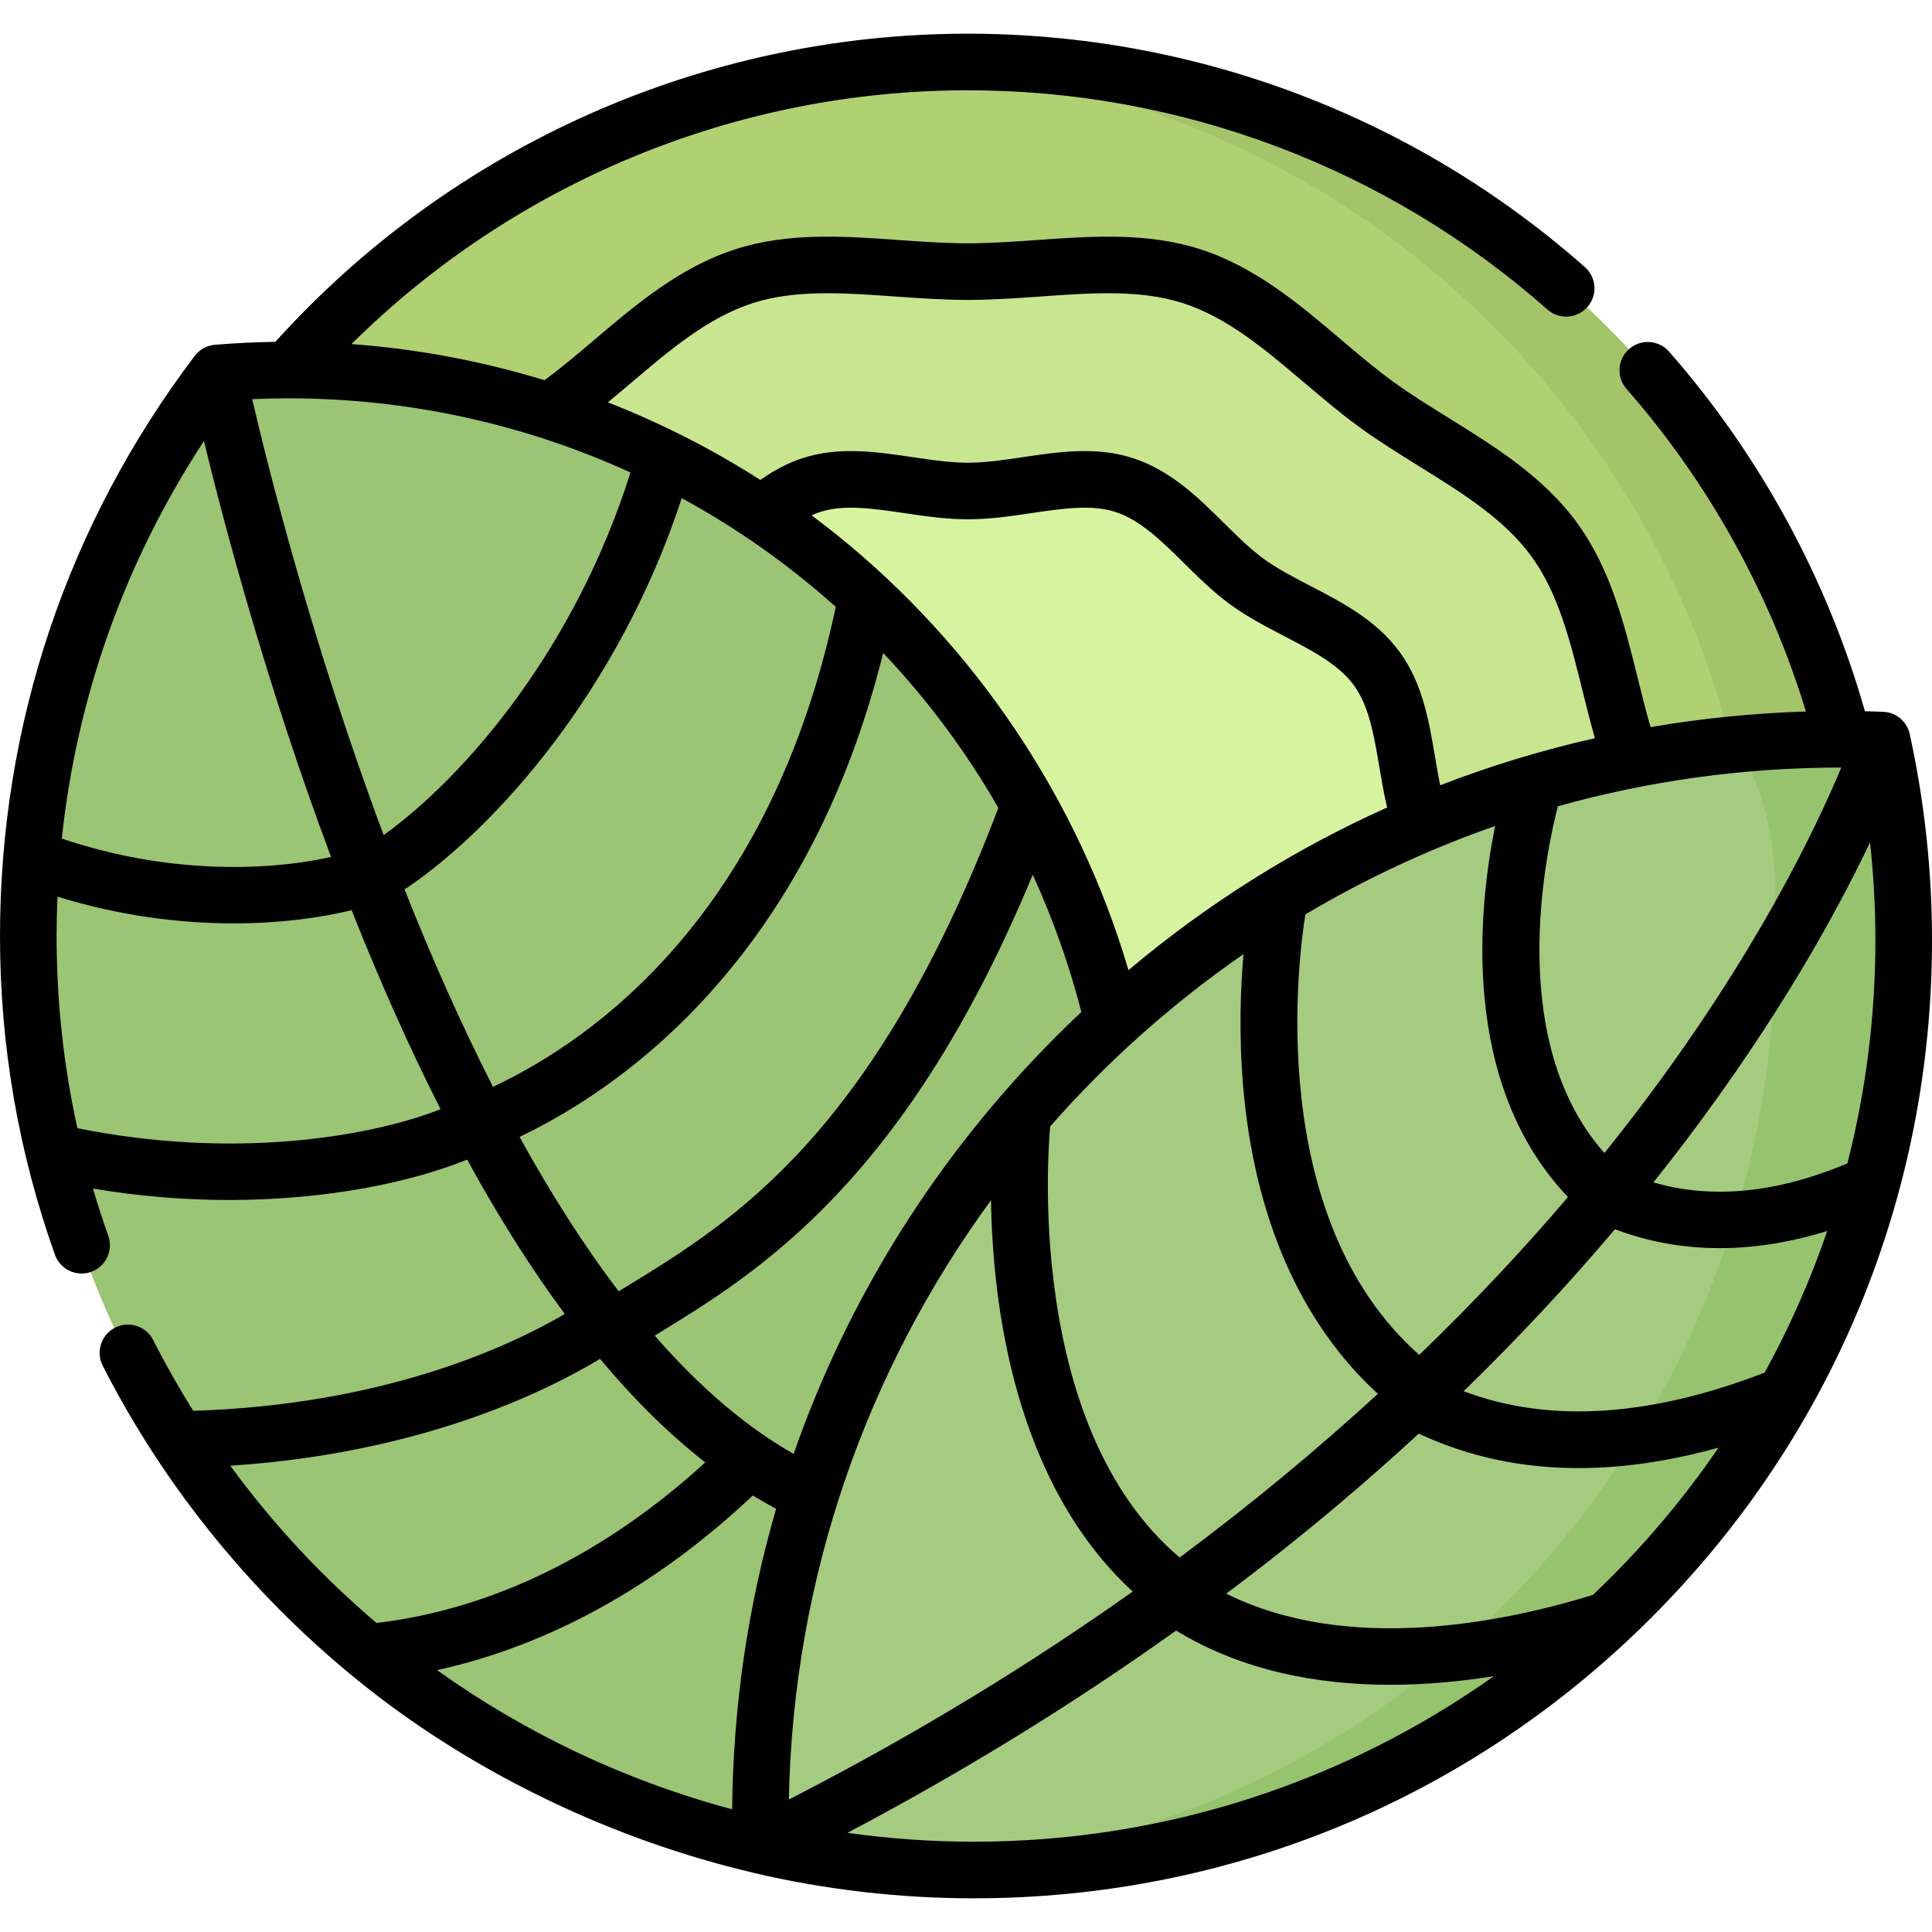 <svg id="Capa_1" enable-background="new 0 0 512 512" height="512" viewBox="0 0 512 512" width="512" xmlns="http://www.w3.org/2000/svg"><g><g><g><g><circle cx="256.482" cy="256" fill="#afd171" r="239.574"/></g></g><g><g><path d="m256.482 16.426c-5.04 0-10.038.174-15 .481 125.323 7.745 224.574 111.82 224.574 239.093s-99.251 231.348-224.574 239.093c4.962.307 9.96.481 15 .481 132.313 0 239.574-107.261 239.574-239.574s-107.261-239.574-239.574-239.574z" fill="#a4c46a"/></g></g><g><g><path d="m448.615 256c0 20.289-11.129 38.574-17.073 56.881-6.161 18.974-8.116 40.266-19.61 56.06-11.609 15.951-31.333 24.339-47.284 35.948-15.793 11.494-29.804 27.729-48.778 33.889-18.307 5.944-39.099 1.24-59.388 1.24s-41.08 4.704-59.387-1.24c-18.974-6.161-32.985-22.396-48.779-33.889-15.951-11.609-35.675-19.997-47.284-35.948-11.494-15.793-13.449-37.085-19.61-56.059-5.944-18.308-17.074-36.593-17.074-56.882s11.129-38.574 17.073-56.881c6.161-18.974 8.116-40.266 19.61-56.06 11.609-15.951 31.333-24.339 47.284-35.948 15.793-11.494 29.804-27.729 48.778-33.89 18.307-5.944 39.099-1.24 59.388-1.24s41.08-4.704 59.387 1.24c18.974 6.161 32.985 22.396 48.778 33.89 15.951 11.609 35.675 19.997 47.284 35.948 11.494 15.793 13.449 37.085 19.61 56.059 5.946 18.308 17.075 36.593 17.075 56.882z" fill="#c8e68f"/></g></g><g><g><path d="m390.475 256c0 14.017-10.136 26.262-14.243 38.91-4.256 13.109-3.4 28.944-11.341 39.855-8.02 11.02-23.399 15.063-34.419 23.083-10.911 7.941-19.465 21.364-32.573 25.62-12.648 4.107-27.4-1.59-41.417-1.59s-28.768 5.697-41.416 1.59c-13.109-4.256-21.663-17.679-32.574-25.62-11.02-8.02-26.399-12.063-34.419-23.083-7.941-10.911-7.084-26.746-11.341-39.855-4.107-12.648-14.243-24.894-14.243-38.911s10.136-26.262 14.243-38.91c4.256-13.109 3.4-28.944 11.341-39.855 8.02-11.02 23.399-15.063 34.419-23.083 10.911-7.941 19.465-21.364 32.573-25.62 12.648-4.107 27.4 1.59 41.417 1.59s28.768-5.697 41.416-1.59c13.109 4.256 21.663 17.68 32.574 25.62 11.02 8.02 26.399 12.063 34.419 23.083 7.941 10.911 7.084 26.746 11.341 39.855 4.107 12.648 14.243 24.894 14.243 38.911z" fill="#d6f49f"/></g></g><g><g><path d="m77.211 97.719c-6.319-.028-12.575.22-18.764.704-31.611 41.363-50.493 92.991-50.738 149.064-.547 125.583 92.534 229.716 213.665 246.279 48.364-40.989 79.182-102.078 79.48-170.445.541-124.056-99.587-225.062-223.643-225.602z" fill="#9bc474"/></g></g><g><g><path d="m201.49 482.311c0 2.257.033 4.506.085 6.75 18.139 4.254 37.047 6.513 56.483 6.513 136.106 0 246.442-110.336 246.442-246.442 0-18.199-1.99-35.93-5.733-53.005-3.608-.135-7.227-.226-10.867-.226-158.18.001-286.41 128.231-286.41 286.41z" fill="#a5cb81"/></g></g><g><g><path d="m498.767 196.128c-3.608-.135-7.227-.226-10.867-.226-6.402 0-21.137.885-27.434 1.299 10.91 19.889 10.035 33.881 10.035 51.931 0 131.093-98.362 238.261-227.516 245.979 4.987.302 10.011.463 15.074.463 136.106 0 246.442-110.336 246.442-246.442-.001-18.198-1.991-35.929-5.734-53.004z" fill="#96c46e"/></g></g><g><g><path d="" style="fill:none;stroke:#000;stroke-width:15;stroke-linecap:round;stroke-linejoin:round;stroke-miterlimit:10"/></g></g></g><path d="m506.093 194.521c-.732-3.34-3.63-5.761-7.047-5.889-1.713-.064-3.311-.113-4.834-.15-.007-.025-.01-.049-.017-.074-9.901-34.888-27.837-67.817-51.87-95.226-2.73-3.115-7.47-3.426-10.583-.695-3.115 2.731-3.426 7.469-.695 10.584 21.666 24.71 38.035 54.196 47.539 85.492-13.914.43-27.664 1.809-41.169 4.133-1.234-4.243-2.317-8.605-3.445-13.158-3.501-14.123-7.122-28.728-15.975-40.893-8.916-12.251-21.676-20.174-34.016-27.837-5.274-3.275-10.256-6.369-14.919-9.762-4.583-3.335-9.002-7.084-13.681-11.054-11.106-9.421-22.59-19.163-37.194-23.905-14.051-4.563-28.978-3.504-43.411-2.48-6.048.429-12.303.873-18.293.873s-12.245-.444-18.293-.873c-14.434-1.024-29.359-2.083-43.411 2.48-14.604 4.742-26.087 14.483-37.193 23.904-4.549 3.859-8.854 7.502-13.301 10.767-16.586-5.078-33.753-8.305-51.15-9.577 43.324-42.909 102.017-67.256 163.348-67.256 56.647 0 111.197 20.634 153.6 58.101 3.104 2.743 7.843 2.449 10.586-.654 2.743-3.104 2.45-7.844-.654-10.586-45.147-39.891-103.224-61.86-163.533-61.86-69.949 0-136.676 29.743-183.511 81.666-5.272.079-10.636.332-16.001.776-2.125.176-4.074 1.247-5.361 2.947-33.763 44.58-51.609 97.767-51.609 153.811 0 28.922 4.898 57.315 14.559 84.39 1.095 3.068 3.983 4.982 7.064 4.981.836 0 1.688-.141 2.521-.438 3.901-1.392 5.936-5.683 4.543-9.584-1.474-4.132-2.818-8.299-4.055-12.493 12.561 2.109 24.683 3.028 36.043 3.028 26.528 0 48.898-4.902 63.118-10.712 8.38 15.306 17.011 28.948 25.879 40.922-15.459 9.035-48.474 24.098-98.466 25.666-3.791-6.066-7.343-12.317-10.615-18.758-1.876-3.693-6.391-5.165-10.083-3.29-3.693 1.876-5.166 6.391-3.29 10.084 16.702 32.877 40.98 62.433 70.211 85.473 29.489 23.243 65.652 40.311 101.986 48.849.031.007.402.109.448.12 18.987 4.453 38.567 6.71 58.196 6.71 67.83 0 131.601-26.415 179.564-74.378 47.962-47.963 74.377-111.733 74.377-179.564 0-18.356-1.988-36.729-5.907-54.611zm-38.436 169.236c-30.51 11.791-57.302 13.444-79.783 4.924 14.261-13.847 27.656-28.184 40.117-42.931 8.762 3.344 18.056 5.018 27.73 5.018 9.208 0 18.758-1.517 28.512-4.538-4.462 13.052-10.025 25.597-16.576 37.527zm-360.479-128.135c.368-.172.728-.37 1.074-.606 23.328-15.953 55.808-52.266 72.419-103.01 14.698 8.011 28.395 17.685 40.817 28.823-17.251 81.244-63.709 114.442-90.836 127.195-8.679-17.027-16.505-34.819-23.474-52.402zm-53.134-118.741c5.435 22.404 16.691 64.863 33.692 110.215-17.558 3.927-43.899 4.428-71.359-4.869 4.014-37.725 16.801-73.54 37.667-105.346zm22.304-11.325c32.226 0 63.001 6.98 90.738 19.657-14.778 46.899-43.879 80.608-65.416 96.095-18.882-50.523-30.525-97.014-34.838-115.532 3.202-.141 6.384-.22 9.516-.22zm411.551 97.846h.052c-6.551 15.763-22.574 49.556-53.686 90.559-2.848 3.754-5.874 7.628-9.072 11.602-26.289-29.604-15.519-79.608-12.336-91.895 23.887-6.681 49.053-10.266 75.042-10.266zm-72.368 113.832c-11.228 13.18-24.307 27.27-39.416 41.83-41.515-36.746-31.786-106.881-30.176-116.739 15.828-9.398 32.656-17.275 50.289-23.429-4.468 22.086-9.285 68.307 19.303 98.338zm-116.474-60.14c-13.347-45.253-40.621-85.991-77.724-115.701-2.058-1.648-4.15-3.248-6.26-4.821.774-.352 1.543-.658 2.308-.907 6.289-2.042 14.049-.895 22.264.318 5.453.806 11.091 1.639 16.836 1.639s11.384-.833 16.837-1.639c8.215-1.214 15.975-2.36 22.263-.318 6.651 2.159 12.318 7.759 18.317 13.688 3.803 3.758 7.735 7.643 12.16 10.864 4.49 3.268 9.446 5.846 14.239 8.339 7.449 3.875 14.485 7.535 18.53 13.093 3.992 5.485 5.309 13.289 6.704 21.551.6 3.554 1.219 7.188 2.071 10.79-24.544 11.016-47.588 25.471-68.545 43.104zm-107.678 2.333c19.913-23.388 34.227-52.419 42.669-86.383 11.684 12.327 21.951 26.087 30.536 41.049-32.957 86.673-70.576 109.72-98.117 126.585-.848.519-1.68 1.03-2.506 1.537-9.428-12.384-18.19-26.251-26.281-40.926 14.33-6.833 34.645-19.484 53.699-41.862zm-17.079 94.044c26.438-16.189 65.637-40.205 99.39-121.668 5.287 11.563 9.623 23.721 12.889 36.393-2.192 2.064-4.367 4.152-6.505 6.291-31.787 31.787-55.378 69.579-69.753 110.81-2.465-1.4-4.899-2.919-7.302-4.546-.165-.122-.333-.237-.505-.343-10.234-7.005-19.904-15.999-29.007-26.451.266-.163.525-.322.793-.486zm31.379 46.37c-7.434 25.574-11.398 52.313-11.654 79.646-28.408-7.622-54.823-20.195-78.209-36.886 29.673-6.516 58.237-22.287 83.686-46.281 2.049 1.254 4.109 2.419 6.177 3.521zm56.952-81.778c.397 27.433 6.079 74.742 37.547 103.72-26.61 18.876-56.856 37.534-91.119 55.111 1.136-59.282 20.859-114.086 53.572-158.831zm49.986 94.691c-41.246-34.965-34.733-109.787-34.299-114.255 15.122-17.22 32.326-32.563 51.217-45.641-.781 8.929-1.262 21.265-.088 35.045 2.964 34.777 15.288 62.831 35.71 81.472-15.517 14.246-32.973 28.836-52.54 43.379zm184.383-163.622c0 20.416-2.579 40.241-7.419 59.17-18.656 7.875-35.893 9.561-51.407 5.044 2.897-3.635 5.75-7.288 8.533-10.968 24.649-32.587 39.997-60.482 48.875-79.159.932 8.602 1.418 17.259 1.418 25.913zm-329.711-147.701c10.456-8.87 20.332-17.248 32.122-21.076 11.272-3.66 24.118-2.749 37.717-1.784 6.309.448 12.833.91 19.354.91s13.045-.463 19.354-.91c13.598-.965 26.444-1.877 37.716 1.784 11.791 3.828 21.667 12.207 32.124 21.077 4.683 3.972 9.524 8.08 14.559 11.744 5.108 3.717 10.56 7.103 15.833 10.377 11.627 7.22 22.61 14.039 29.801 23.92 7.127 9.794 10.244 22.366 13.543 35.676 1.018 4.108 2.071 8.309 3.253 12.481-13.997 3.156-27.694 7.328-41.003 12.479-.489-2.381-.909-4.857-1.339-7.407-1.622-9.608-3.299-19.544-9.367-27.88-6.121-8.411-15.075-13.069-23.735-17.574-4.501-2.342-8.752-4.553-12.335-7.16-3.511-2.556-6.878-5.883-10.443-9.405-6.979-6.896-14.196-14.027-24.228-17.284-9.635-3.129-19.524-1.667-29.088-.254-5.144.76-10.001 1.478-14.645 1.478s-9.501-.718-14.644-1.478c-9.564-1.413-19.454-2.874-29.089.254-3.795 1.232-7.483 3.137-11.231 5.792-12.783-8.173-26.335-15.05-40.418-20.566 2.092-1.727 4.158-3.471 6.189-5.194zm-146.782 197.545c-3.657-16.624-5.507-33.636-5.507-50.85 0-3.516.081-7.019.23-10.509 16.405 5.091 32.431 7.085 46.701 7.085 11.912 0 22.591-1.386 31.252-3.494 7.607 19.177 15.472 36.766 23.581 52.753-19.749 7.682-55.667 13.234-96.257 5.015zm40.529 89.456c49.857-3.262 82.876-19.213 97.979-28.318 9.064 10.842 18.363 19.997 27.887 27.44-26.57 24.302-56.482 38.934-87.115 42.555-14.444-12.265-27.466-26.229-38.751-41.677zm163.549 97.288c30.847-16.291 59.966-34.212 87.091-53.607 17.55 10.697 37.563 14.375 56.75 14.375 9.504 0 18.793-.907 27.485-2.294-38.975 27.625-86.55 43.881-137.852 43.881-11.216-.001-22.41-.803-33.474-2.355zm197.548-63.05c-23.777 7.339-64.935 15.71-97.153-.334 10.215-7.675 20.147-15.551 29.742-23.646 7.274-6.137 14.36-12.401 21.271-18.771 12.974 6.091 27.115 9.144 42.343 9.144 11.74 0 24.127-1.817 37.112-5.436-9.695 14.183-20.873 27.273-33.315 39.043z"/></g></svg>